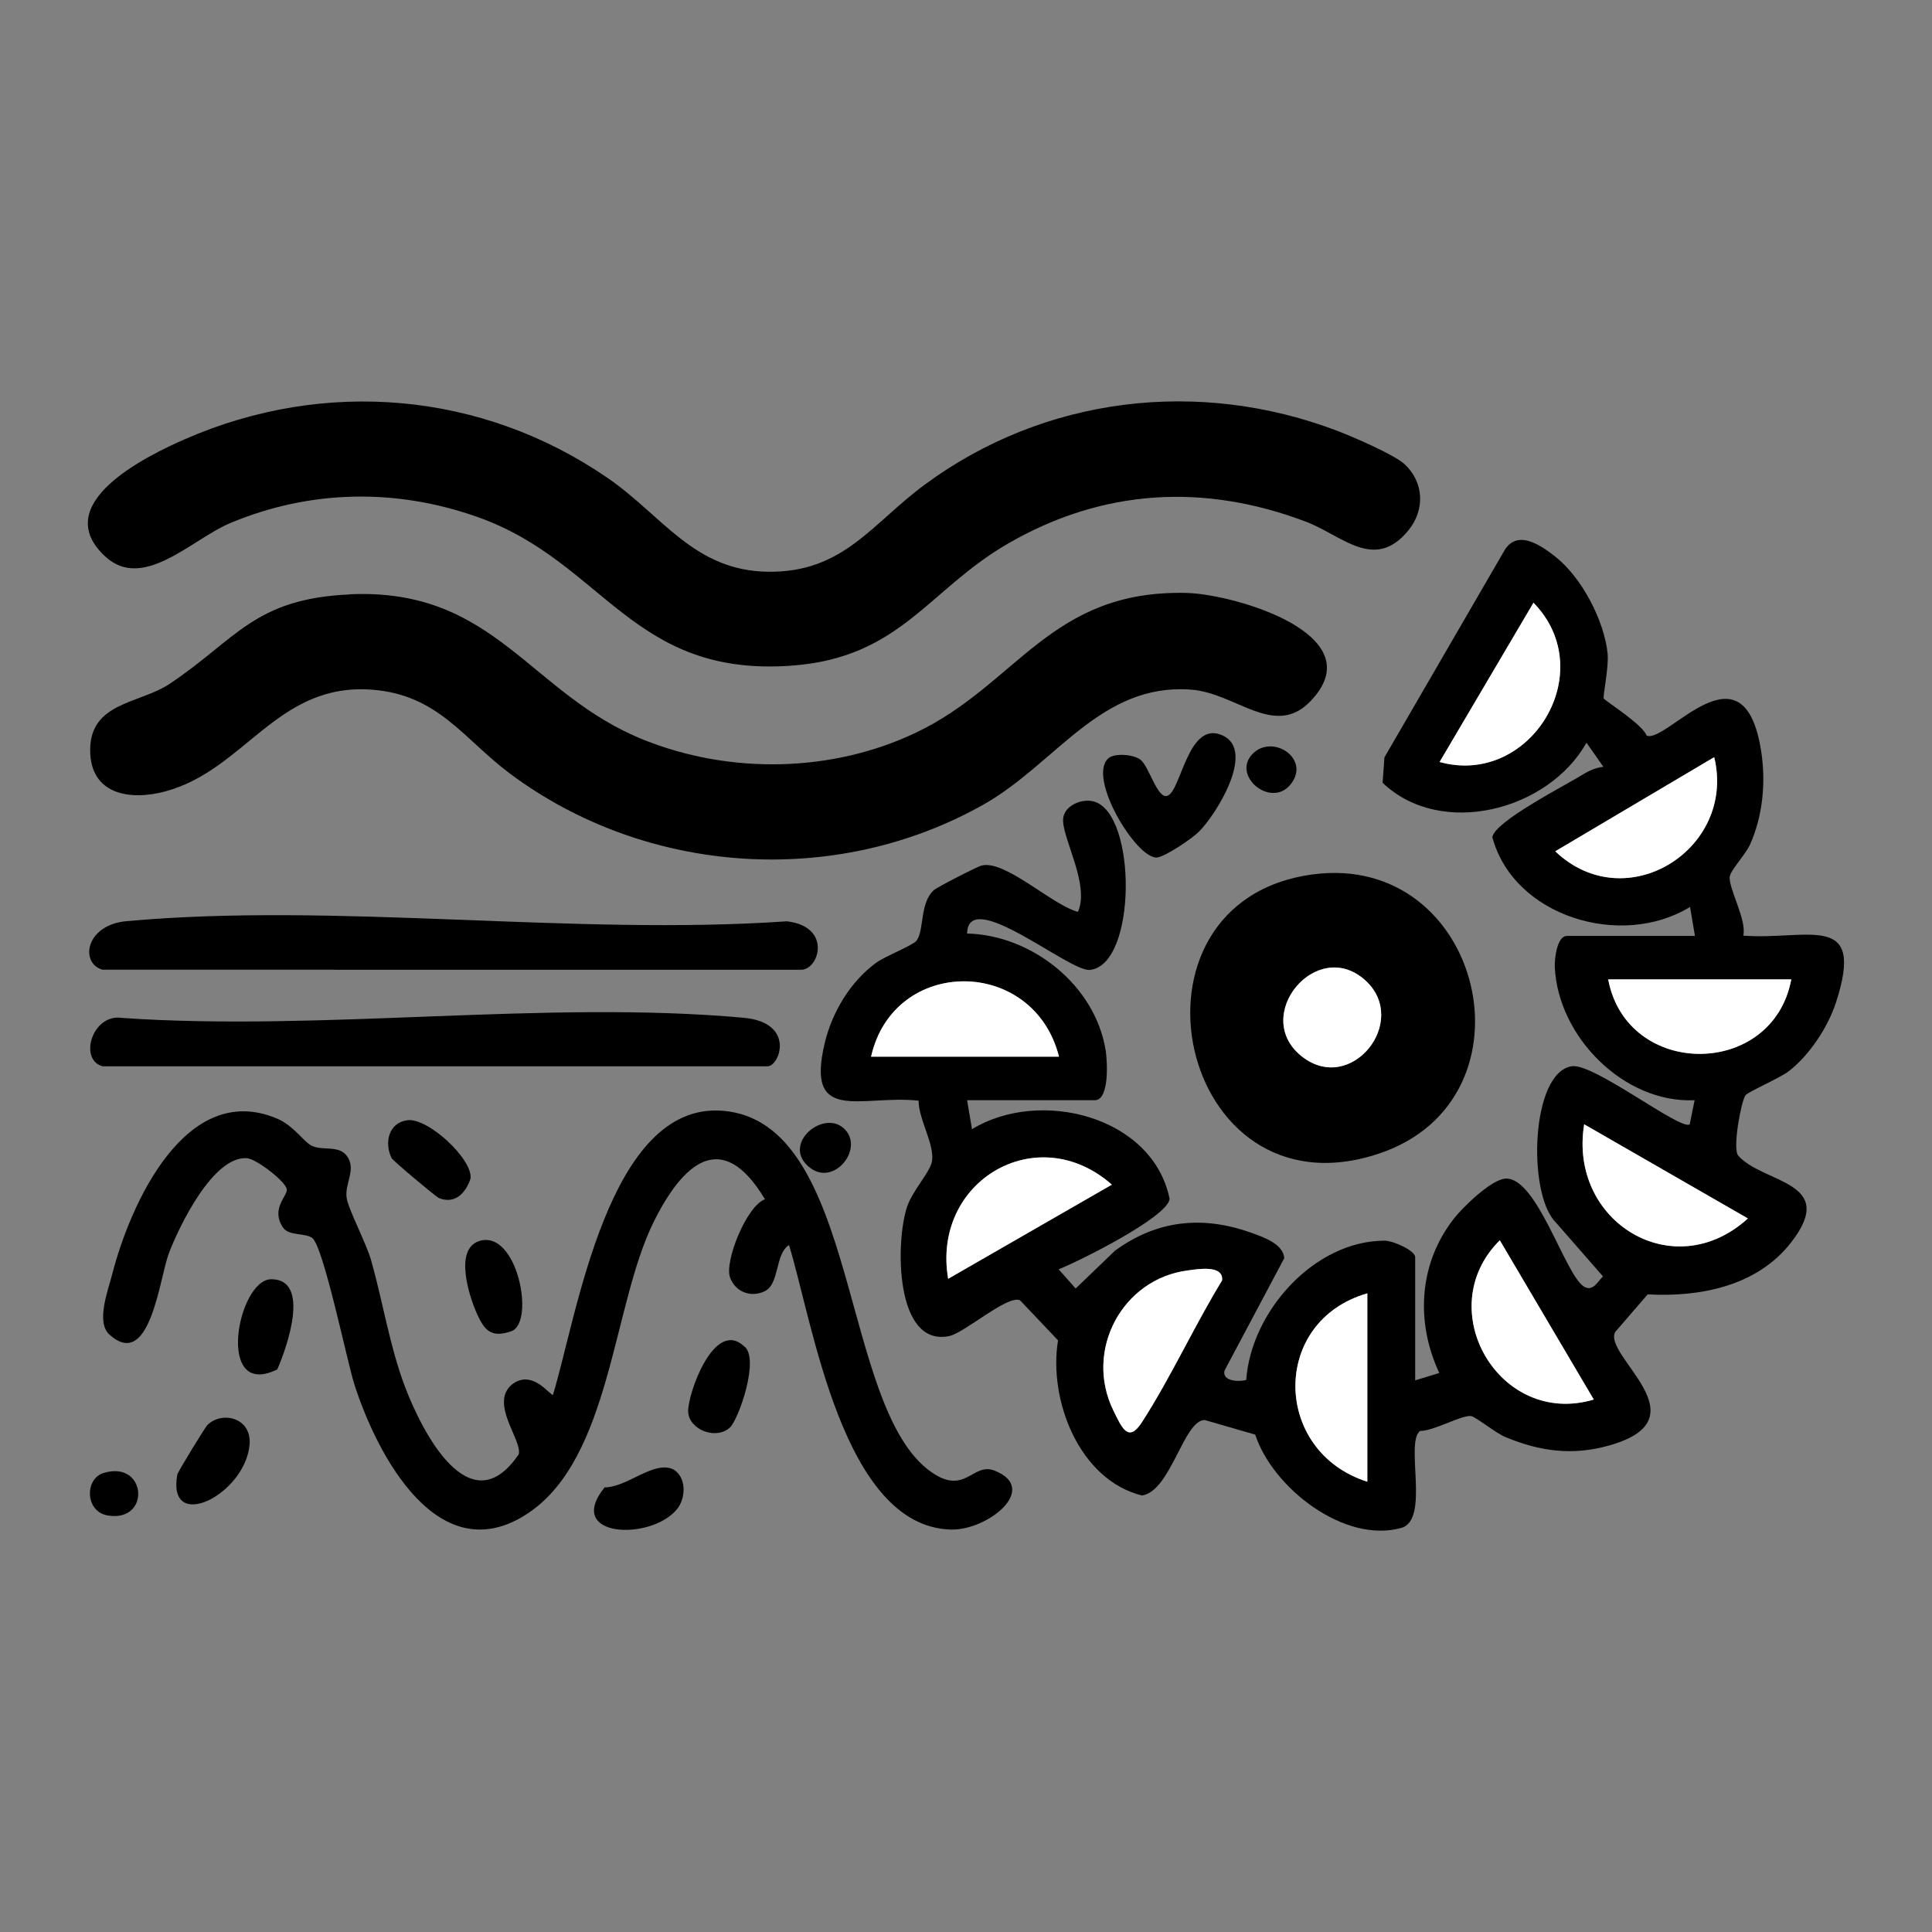 <?xml version="1.0" encoding="UTF-8"?>
<svg id="Calque_1" data-name="Calque 1" xmlns="http://www.w3.org/2000/svg" viewBox="0 0 300 300">
  <rect x="0" y="0" width="300" height="300" fill="#808080" stroke="none"/>
  <defs>
    <style>
      .cls-1 {
        fill: #fff;
      }
    </style>
  </defs>
  <path d="M16.09,228.72c6.72-2.04,7.37,7.73.63,6.6-3.51-.59-3.61-5.69-.63-6.6Z"/>
  <g>
    <path d="M263.19,145.33l-.76-4.5c-10.7,6.55-27.4,1.49-30.7-10.83.34-2.45,11.42-8.09,14.22-9.83.9-.56,1.96-.98,3.02-1.1l-2.62-3.74c-5.93,10.55-22.59,14.88-31.66,6.22l.28-3.94,18.7-32.24c2.05-3.2,5.63-.66,7.83,1.06,4.09,3.21,7.63,9.94,8.13,15.1.2,2.08-.77,6.63-.6,6.93.22.38,6.07,4.05,6.65,5.76,3.06,1.37,15.06-15.07,17.79,2.41.75,4.83.27,9.98-1.69,14.44-.67,1.53-3.04,4.07-3.18,5-.28,1.75,2.66,6.72,2.1,9.22,10.07.74,19.02-3.88,14.39,10.37-1.25,3.84-4.11,8.18-7.32,10.67-1.38,1.07-6.37,3.22-6.74,3.75-.68,1-2.04,8.31-1.12,9.36,3.81,4.37,15.64,3.93,8.21,13.49-5.27,6.78-14.13,8.51-22.27,8.06l-5.06,5.86c-1.87,3.77,14,13.49-1.05,17.64-5.62,1.55-10.58.89-15.95-1.33-1.58-.65-4.7-3.22-5.4-3.28-1.51-.14-5.79,2.35-7.88,2.31-2.39,1.78,1.57,13.8-2.91,15.06-8.85,2.49-20-6.24-22.69-14.48l-7.84-2.27c-3.28,0-5.26,11.04-9.74,11.72-9.72-2.4-14.56-14.78-13.04-24.09l-5.89-6.21c-1.88-.94-8.58,5.03-11,5.54-8.44,1.76-8.39-14.65-6.54-20.1.81-2.38,3.34-5.14,3.79-6.76.71-2.54-2.04-6.76-2.01-9.69-8.92-.96-17.69,3.8-14.54-9.1,1.16-4.73,3.98-9.4,7.93-12.3,1.37-1.01,5.78-2.74,6.29-3.44,1.23-1.67.46-5.76,2.66-7.83.48-.45,6.75-3.67,7.45-3.84,3.66-.92,11,6.18,14.95,7.19,1.94-4.27-2.69-11.83-2.28-14.6.29-1.98,2.94-3.02,4.73-2.54,6.75,1.82,6.72,25.45-.61,26.16-3.2.31-18.9-13.02-19.05-5.65,10.08.23,19.93,8.07,21.52,18.18.26,1.64.61,7.7-1.69,7.7h-19.83l.76,4.5c10.52-6.42,28.08-2.05,30.69,10.84-.41,2.87-13.99,9.63-17.23,10.92l2.64,2.98,6.09-5.86c6.57-4.81,13.68-5.49,21.22-2.78,1.86.67,4.91,1.7,5.08,3.93l-9.27,17.44c-.45,1.71,2.3,1.78,3.36,1.47.76-10.61,10.53-21.6,21.48-21.63,1.34,0,4.76,1.53,4.76,2.57v19.12l3.74-1.14c-3.72-7.99-3.17-16.99,2.26-23.96,1.41-1.81,5.76-6.03,7.96-6.22,4.9-.42,9.27,14.83,12.2,16.73,1.43.93,2.21-.81,3-1.55l-7.32-8.38c-4.46-4.38-3.9-23.39,2.52-24.26,3.43-.46,16.87,10.04,18.27,9.03l.76-3.75c-10.98.51-21.22-9.87-21.71-20.67-.06-1.32.34-4.84,1.89-4.84h19.83ZM223.54,118.32c14.05,3.9,25.06-13.99,14.58-24.73l-14.58,24.73ZM266.18,117.57l-24.68,14.62c10.97,10.47,28.14-.35,24.68-14.62ZM164.44,164.08c-3.91-15.55-25.64-15.65-29.18,0h29.18ZM278.15,152.08h-28.43c2.89,15.42,25.54,15.42,28.43,0ZM245.99,174.58c-2.47,15.1,13.87,25.14,25.42,14.62l-25.42-14.62ZM147.23,198.57l25.42-14.62c-11.64-10.25-28.02-.51-25.42,14.62ZM247.48,217.32l-14.59-24.73c-10.78,10.69-.03,29.1,14.59,24.73ZM184.46,197.27c-10.2,1.3-16.13,12.42-11.59,21.72,1.31,2.69,2.32,5.13,4.44,1.86,4.54-7.04,8.09-14.88,12.46-22.04.23-2.47-3.84-1.73-5.31-1.54ZM212.32,200.83c-15.06,4.32-14.72,24.58,0,29.25v-29.25Z"/>
    <path d="M218.08,72.06c3.08,2.84,3.19,7.14.62,10.29-5.28,6.47-10.28.79-15.91-1.34-15.87-6.01-31.59-5.11-46.34,3.44-12.36,7.17-16.64,17.67-33.51,18.91-24.91,1.83-29.15-16.16-48.84-23.1-12.66-4.46-25.93-4.23-38.34.96-5.95,2.48-13.52,10.65-19.42,5.19-8.89-8.21,6.53-15.66,12.41-18.23,21.69-9.47,46.09-7.38,65.59,6.03,8.54,5.87,13.42,14.44,24.95,14.57,11.66.14,16.06-7.44,24.27-13.5,18.62-13.76,42.65-16.6,64.25-8.32,2.29.88,8.68,3.64,10.26,5.09Z"/>
    <path d="M54.33,92.28c22.63-1.01,27.89,15.57,45.78,22.66,13.36,5.3,29.11,5.04,42.17-1.2,15.73-7.52,20.81-22.18,41.96-21.67,7.43.18,29.35,6.53,19.14,16.92-5.51,5.61-11.51-1.37-18.37-1.9-14.12-1.1-21.03,11.49-32.31,17.85-23.03,12.99-52.39,10.93-73.48-4.79-7.26-5.42-11.15-12.25-21.39-13.05-14.79-1.16-19.69,12.4-32.13,15.78-5.55,1.51-11.7.49-11.7-6.41,0-7.44,7.67-7.19,12.29-10.25,10.4-6.91,13.1-13.26,28.05-13.92Z"/>
    <path d="M85.87,216.57c3.71-12.1,8.58-45.52,26.35-44.09,21.33,1.71,18.09,46.06,32.38,56.09,5.33,3.74,6.42-1.59,9.87-.2,7,2.81-1.12,9.29-6.81,9.14-16.82-.46-21.42-32.09-25.14-44.17-2.15,1.26-1.46,5.99-3.72,7.13-2.16,1.1-4.62.15-5.44-2.1-.9-2.45,2.54-11.09,5.42-12.15-6.75-11.3-12.87-5.41-17.32,3.61-6.35,12.86-6.58,36.44-19.37,45.08-13.96,9.43-23.58-9.02-27.08-20-1.14-3.59-4.8-21.46-6.54-22.69-1.13-.81-3.65-.27-4.54-1.63-1.91-2.88.68-4.84.61-5.89-.07-1.12-4.68-4.76-6.22-4.86-5.24-.34-10.51,10.57-12.11,14.8-1.45,3.84-2.91,18.27-9.21,12.6-2.14-1.93-.23-6.82.43-9.4,2.78-10.84,11.42-30.13,25.58-24.15,2.67,1.13,4.2,3.71,5.47,4.26,1.72.74,4.04-.11,5.3,1.44,1.69,2.09-.31,4.37.05,6.64.29,1.82,3.04,6.99,3.82,9.74,1.8,6.39,2.88,13.34,5.22,19.52,2.67,7.07,10.13,21.69,17.68,10.52.56-2.19-4.53-7.83-1.1-10.79,3.22-2.58,6.08,1.83,6.42,1.57Z"/>
    <path d="M203.9,135.77c26.36-3.47,35.46,34.83,10.31,43.33-31.4,10.61-41.86-39.18-10.31-43.33ZM212.09,152.31c-7.55-7.02-17.99,5.49-9.88,11.78,7.63,5.92,16.65-5.48,9.88-11.78Z"/>
    <path d="M15.93,150.58c-3.56-1-2.68-6.95,3.7-7.54,32.54-2.97,69.53,2.31,102.55.02,7.06.82,5.02,7.52,2.23,7.52H15.93Z"/>
    <path d="M15.93,165.58c-3.78-1.06-1.57-8.21,2.98-7.52,31.09,2.16,65.92-2.81,96.56-.02,8.12.74,5.6,7.54,3.7,7.54H15.93Z"/>
    <path d="M172.11,117.75c.96-.86,3.95-.61,5,.23,1.33,1.06,2.6,6.1,4.15,5.6,2.16-.69,3.19-11.85,8.59-9.38,5.2,2.38-1.04,12.35-3.73,14.99-1.05,1.04-5.2,3.85-6.47,3.96-3.15.28-10.89-12.41-7.54-15.41Z"/>
    <path d="M32.21,221.27c2.34-2.26,6.94-1.09,6.54,3.1-.74,7.79-12.86,13.76-11.22,4.61.08-.44,4.35-7.4,4.68-7.71Z"/>
    <path d="M43.06,212.64c-9.7,4.78-6.16-14-.94-14,6.2,0,2.4,10.64.94,14Z"/>
    <path d="M63.24,173.95c3.22-.45,10.24,6.12,9.82,9.07-.78,2.34-2.48,4-4.91,3.01-.44-.18-7.12-5.77-7.34-6.2-1.18-2.39-.46-5.48,2.42-5.88Z"/>
    <path d="M74.44,192.7c5.9-1.82,8.7,12.7,4.96,14.01-3.17,1.11-4.2-.2-5.32-2.67-1.2-2.65-3.64-10.1.36-11.34Z"/>
    <path d="M105.11,234.36c-4.07,4.95-17.51,4.41-11.23-3.4,3.54,0,7.7-4.28,10.71-2.77,2.02,1.2,1.94,4.45.52,6.17Z"/>
    <path d="M113.37,221.63c-2.14,2.05-6.37.38-6.51-2.39-.13-2.67,3.99-14.48,8.64-10.23,2.56,1.75-.77,11.31-2.13,12.62Z"/>
    <path d="M131.33,175.52c2.66,3.06-1.82,8.58-5.47,5.87-4.88-3.62,2.28-9.55,5.47-5.87Z"/>
    <path d="M194.55,117.01c3.12-3.08,9.01.83,5.87,4.77-3.06,3.84-9.3-1.38-5.87-4.77Z"/>
    <path class="cls-1" d="M164.44,164.08h-29.18c3.53-15.65,25.26-15.55,29.18,0Z"/>
    <path class="cls-1" d="M278.15,152.08c-2.89,15.42-25.54,15.42-28.43,0h28.43Z"/>
    <path class="cls-1" d="M184.46,197.27c1.47-.19,5.54-.93,5.31,1.54-4.37,7.16-7.92,15-12.46,22.04-2.11,3.27-3.12.84-4.44-1.86-4.54-9.3,1.39-20.42,11.59-21.72Z"/>
    <path class="cls-1" d="M147.23,198.57c-2.6-15.14,13.77-24.87,25.42-14.62l-25.42,14.62Z"/>
    <path class="cls-1" d="M223.54,118.32l14.58-24.73c10.49,10.75-.52,28.64-14.58,24.73Z"/>
    <path class="cls-1" d="M266.18,117.57c3.46,14.27-13.71,25.09-24.68,14.62l24.68-14.62Z"/>
    <path class="cls-1" d="M245.99,174.58l25.42,14.62c-11.55,10.52-27.89.48-25.42-14.62Z"/>
    <path class="cls-1" d="M247.48,217.32c-14.62,4.37-25.37-14.04-14.59-24.73l14.59,24.73Z"/>
    <path class="cls-1" d="M212.32,200.83v29.25c-14.72-4.67-15.06-24.93,0-29.25Z"/>
    <path class="cls-1" d="M212.09,152.31c6.77,6.29-2.26,17.7-9.88,11.78-8.1-6.29,2.33-18.8,9.88-11.78Z"/>
  </g>
</svg>